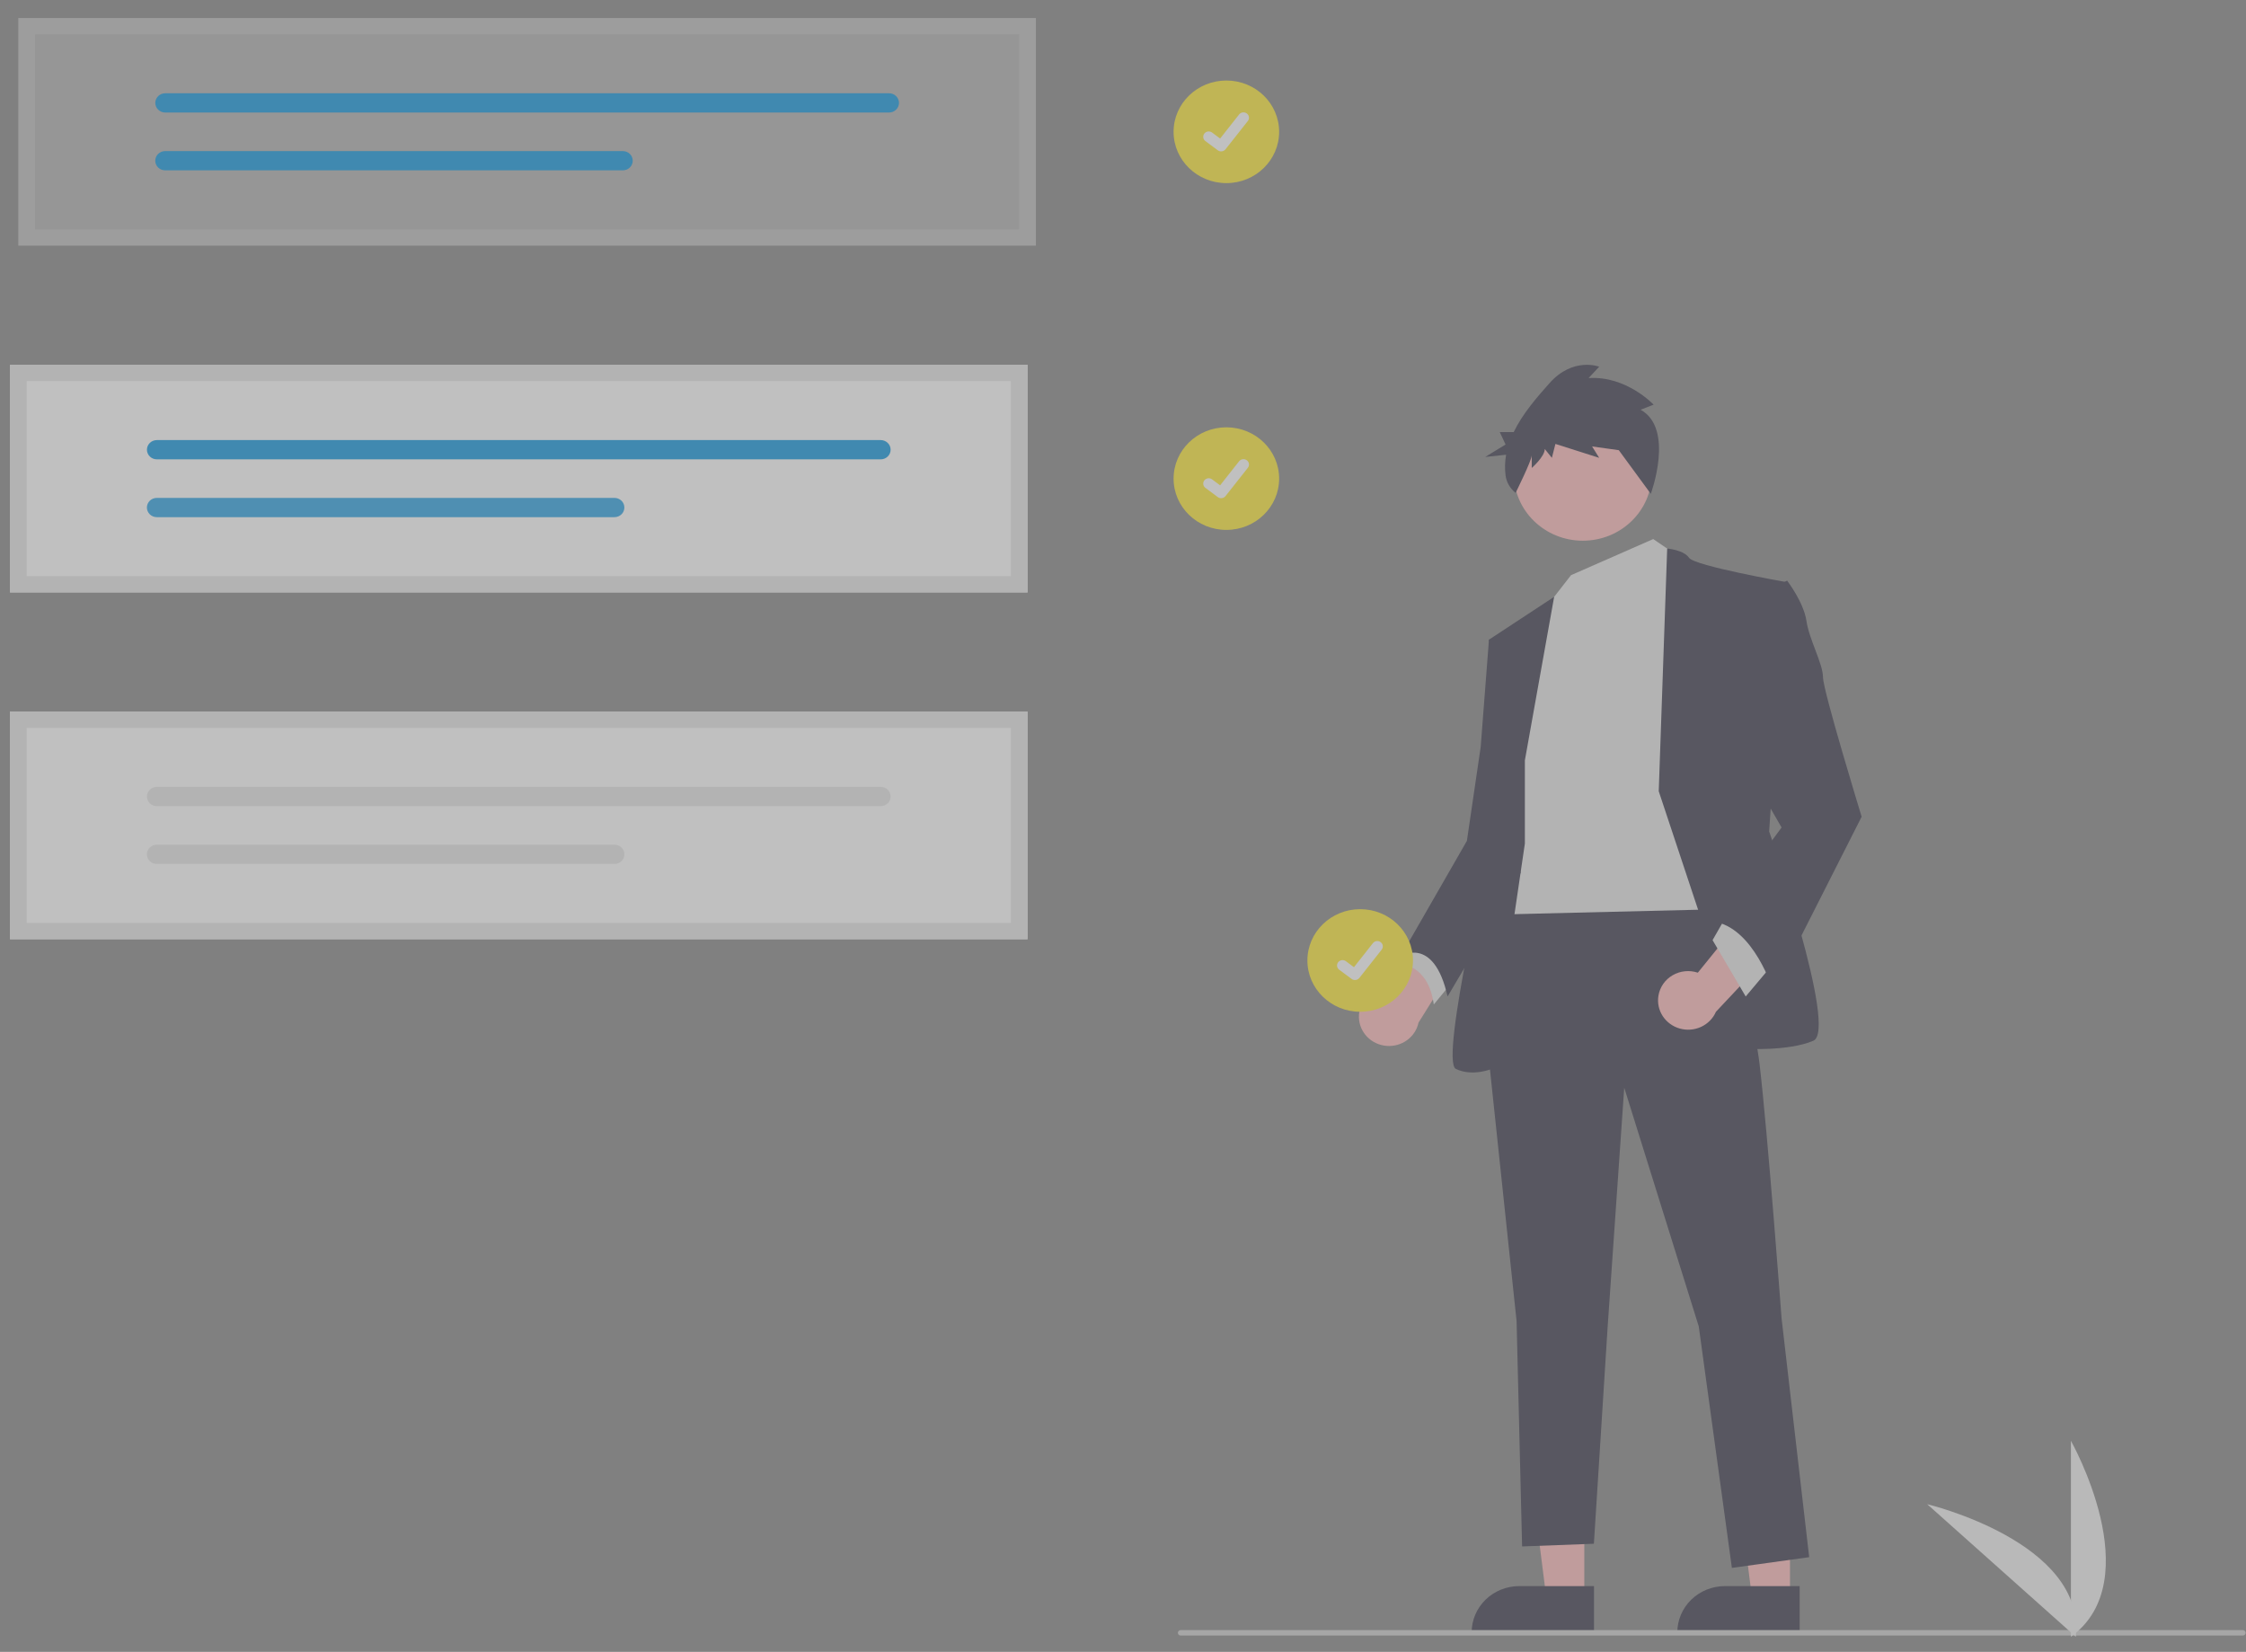 <svg width="121" height="89" viewBox="0 0 121 89" fill="none" xmlns="http://www.w3.org/2000/svg">
<rect x="0" y="0" width="121" height="89" fill="#808080" stroke="none"/>
<g opacity="0.5">
<g clip-path="url(#clip0_331:346)">
<path d="M66.069 9.866C67.639 9.866 68.912 8.628 68.912 7.102C68.912 5.575 67.639 4.338 66.069 4.338C64.498 4.338 63.225 5.575 63.225 7.102C63.225 8.628 64.498 9.866 66.069 9.866Z" fill="#FFEA29"/>
<path d="M65.787 8.156C65.723 8.156 65.66 8.136 65.609 8.099L65.606 8.097L64.938 7.6C64.907 7.577 64.881 7.548 64.861 7.515C64.842 7.482 64.829 7.446 64.824 7.408C64.819 7.371 64.822 7.333 64.832 7.296C64.842 7.259 64.859 7.225 64.883 7.195C64.907 7.165 64.936 7.14 64.97 7.121C65.004 7.102 65.041 7.089 65.08 7.084C65.118 7.079 65.158 7.082 65.195 7.092C65.233 7.101 65.268 7.118 65.299 7.141L65.732 7.464L66.755 6.167C66.779 6.137 66.808 6.112 66.842 6.093C66.876 6.074 66.913 6.061 66.952 6.056C66.99 6.052 67.03 6.054 67.067 6.064C67.105 6.074 67.14 6.09 67.171 6.114L67.171 6.114L67.165 6.122L67.171 6.114C67.234 6.16 67.275 6.229 67.285 6.305C67.295 6.381 67.274 6.457 67.227 6.518L66.023 8.043C65.995 8.078 65.96 8.107 65.919 8.126C65.878 8.146 65.833 8.156 65.787 8.156L65.787 8.156Z" fill="white"/>
<path d="M66.069 28.551C67.639 28.551 68.912 27.314 68.912 25.787C68.912 24.261 67.639 23.023 66.069 23.023C64.498 23.023 63.225 24.261 63.225 25.787C63.225 27.314 64.498 28.551 66.069 28.551Z" fill="#FFEA29"/>
<path d="M65.787 26.842C65.723 26.842 65.66 26.822 65.609 26.784L65.606 26.782L64.938 26.285C64.907 26.262 64.881 26.233 64.861 26.2C64.842 26.168 64.829 26.131 64.824 26.094C64.819 26.056 64.822 26.018 64.832 25.981C64.842 25.945 64.859 25.91 64.883 25.88C64.907 25.85 64.936 25.825 64.97 25.806C65.004 25.787 65.041 25.775 65.08 25.77C65.118 25.765 65.158 25.767 65.195 25.777C65.233 25.787 65.268 25.804 65.299 25.827L65.732 26.149L66.755 24.852C66.779 24.822 66.808 24.797 66.842 24.778C66.876 24.759 66.913 24.747 66.952 24.742C66.99 24.737 67.03 24.739 67.067 24.749C67.105 24.759 67.14 24.776 67.171 24.799L67.171 24.799L67.165 24.808L67.171 24.799C67.234 24.846 67.275 24.915 67.285 24.99C67.295 25.066 67.274 25.143 67.227 25.204L66.023 26.729C65.995 26.764 65.96 26.792 65.919 26.812C65.878 26.831 65.833 26.841 65.787 26.841L65.787 26.842Z" fill="white"/>
<path d="M73.21 54.831C73.201 54.602 73.243 54.374 73.335 54.162C73.426 53.951 73.564 53.761 73.739 53.608C73.914 53.453 74.121 53.339 74.347 53.271C74.572 53.203 74.81 53.185 75.044 53.216L77.648 48.249L79.12 50.768L76.421 55.099C76.341 55.477 76.121 55.813 75.802 56.044C75.484 56.275 75.089 56.384 74.694 56.351C74.298 56.318 73.928 56.145 73.655 55.865C73.381 55.585 73.223 55.217 73.21 54.831L73.21 54.831Z" fill="#FFB7B7"/>
<path d="M85.353 86.105L83.309 86.105L82.336 78.443L85.353 78.443L85.353 86.105Z" fill="#FFB7B7"/>
<path d="M85.874 88.031L79.283 88.031V87.95C79.284 87.288 79.554 86.654 80.035 86.187C80.516 85.719 81.168 85.457 81.849 85.457H81.849L85.874 85.457L85.874 88.031Z" fill="#2F2E41"/>
<path d="M96.433 86.105L94.389 86.105L93.417 78.443L96.433 78.443L96.433 86.105Z" fill="#FFB7B7"/>
<path d="M96.954 88.031L90.364 88.031V87.95C90.364 87.288 90.634 86.654 91.115 86.187C91.596 85.719 92.249 85.457 92.929 85.457H92.929L96.954 85.457L96.954 88.031Z" fill="#2F2E41"/>
<path d="M76.35 50.509L75.457 51.954C75.457 51.954 76.945 51.954 77.242 54.122L78.432 52.677L76.35 50.509Z" fill="#E5E5E5"/>
<path d="M91.965 47.473C91.965 47.473 94.344 53.544 94.79 57.302C95.236 61.06 95.98 71.034 95.98 71.034L97.467 83.898L93.303 84.476L91.519 71.467L87.503 58.603L86.611 71.467L85.868 83.175L82.001 83.32L81.704 71.178L80.068 55.712L80.96 48.341L91.965 47.473Z" fill="#2F2E41"/>
<path d="M85.272 29.133C87.326 29.133 88.99 27.515 88.99 25.519C88.99 23.523 87.326 21.906 85.272 21.906C83.219 21.906 81.555 23.523 81.555 25.519C81.555 27.515 83.219 29.133 85.272 29.133Z" fill="#FFB7B7"/>
<path d="M89.065 29.044L90.552 30.056L92.485 48.991L80.439 49.28L82.075 36.127L83.562 32.369L84.636 30.989L89.065 29.044Z" fill="#E5E5E5"/>
<path d="M89.362 42.631L89.817 29.556C89.817 29.556 90.701 29.622 90.998 30.056C91.296 30.49 96.203 31.357 96.203 31.357L95.311 44.799C95.311 44.799 99.029 55.495 97.69 56.074C96.352 56.652 93.972 56.507 93.972 56.507L89.362 42.631Z" fill="#2F2E41"/>
<path d="M82.15 40.969L83.727 32.157L80.216 34.465L81.109 40.824L80.365 45.161C80.365 45.161 77.54 57.158 78.432 57.591C79.324 58.025 80.365 57.591 80.365 57.591L82.15 45.45V40.969Z" fill="#2F2E41"/>
<path d="M81.257 34.175L80.216 34.465L79.77 40.246L79.027 45.305L75.457 51.521C75.457 51.521 77.242 50.364 77.986 53.689L81.916 47.037L81.257 34.175Z" fill="#2F2E41"/>
<path d="M88.385 22.076L89.086 21.803C89.086 21.803 87.62 20.235 85.581 20.371L86.154 19.758C86.154 19.758 84.752 19.212 83.477 20.644C82.807 21.397 82.032 22.282 81.549 23.279H80.798L81.111 23.95L80.014 24.62L81.14 24.5C81.073 24.867 81.063 25.242 81.11 25.612C81.158 25.982 81.352 26.32 81.652 26.554V26.554C81.652 26.554 82.521 24.804 82.521 24.532V25.213C82.521 25.213 83.222 24.6 83.222 24.191L83.605 24.668L83.796 23.918L86.154 24.668L85.772 24.054L87.238 24.259L86.664 23.509L88.934 26.606C88.934 26.606 90.233 23.099 88.385 22.076Z" fill="#2F2E41"/>
<path d="M89.346 53.646C89.383 53.419 89.471 53.203 89.602 53.013C89.734 52.823 89.907 52.663 90.11 52.545C90.312 52.427 90.538 52.354 90.773 52.33C91.008 52.306 91.245 52.332 91.468 52.407L95.015 48.027L95.955 50.775L92.443 54.514C92.289 54.87 92.005 55.158 91.647 55.325C91.288 55.491 90.88 55.524 90.498 55.417C90.116 55.31 89.788 55.07 89.576 54.744C89.364 54.418 89.282 54.027 89.346 53.646V53.646Z" fill="#FFB7B7"/>
<path d="M95.385 52.099L94.047 53.689L92.262 50.653L93.006 49.352L95.385 52.099Z" fill="#E5E5E5"/>
<path d="M95.088 31.863L96.278 31.285C96.278 31.285 97.17 32.441 97.319 33.453C97.467 34.465 98.211 35.765 98.211 36.488C98.211 37.211 100.293 44.004 100.293 44.004L95.534 53.4C95.534 53.4 94.493 49.931 92.262 49.642L95.98 44.583L93.898 40.969L95.088 31.863Z" fill="#2F2E41"/>
<path d="M120.83 88.12H63.606C63.567 88.12 63.529 88.105 63.5 88.077C63.472 88.05 63.456 88.013 63.456 87.974C63.456 87.936 63.472 87.898 63.5 87.871C63.529 87.844 63.567 87.828 63.606 87.828H120.83C120.87 87.828 120.908 87.844 120.936 87.871C120.965 87.898 120.98 87.936 120.98 87.974C120.98 88.013 120.965 88.05 120.936 88.077C120.908 88.105 120.87 88.12 120.83 88.12Z" fill="#CBCBCB"/>
<path d="M55.358 31.918H0.537V19.656H55.358V31.918Z" fill="white"/>
<path d="M8.449 23.711C8.308 23.711 8.172 23.766 8.072 23.863C7.972 23.96 7.916 24.092 7.916 24.23C7.916 24.367 7.972 24.499 8.072 24.596C8.172 24.694 8.308 24.749 8.449 24.749H47.448C47.59 24.749 47.725 24.694 47.825 24.596C47.925 24.499 47.981 24.367 47.981 24.23C47.981 24.092 47.925 23.96 47.825 23.863C47.725 23.766 47.59 23.711 47.448 23.711H8.449Z" fill="#0092DF"/>
<path d="M8.449 26.826C8.379 26.825 8.309 26.839 8.244 26.865C8.179 26.891 8.121 26.929 8.071 26.977C8.021 27.025 7.982 27.082 7.955 27.145C7.928 27.208 7.914 27.275 7.914 27.344C7.913 27.412 7.927 27.479 7.954 27.542C7.981 27.605 8.02 27.663 8.069 27.711C8.119 27.759 8.178 27.798 8.242 27.824C8.307 27.85 8.376 27.864 8.447 27.864H33.102C33.172 27.864 33.242 27.851 33.307 27.825C33.372 27.799 33.431 27.76 33.481 27.712C33.53 27.664 33.57 27.607 33.597 27.544C33.623 27.48 33.637 27.413 33.637 27.345C33.637 27.276 33.623 27.209 33.597 27.146C33.57 27.083 33.53 27.026 33.481 26.977C33.431 26.929 33.372 26.891 33.307 26.865C33.242 26.839 33.172 26.825 33.102 26.826H8.449Z" fill="#0092DF" fill-opacity="0.88"/>
<path d="M55.358 31.918H0.537V19.656H55.358V31.918ZM1.438 31.043H54.457V20.532H1.438V31.043Z" fill="#E5E5E5"/>
<path d="M55.358 50.604H0.537V38.342H55.358V50.604Z" fill="white"/>
<path d="M8.449 42.396C8.308 42.396 8.172 42.451 8.072 42.548C7.972 42.646 7.916 42.778 7.916 42.915C7.916 43.053 7.972 43.185 8.072 43.282C8.172 43.379 8.308 43.434 8.449 43.434H47.448C47.59 43.434 47.725 43.379 47.825 43.282C47.925 43.185 47.981 43.053 47.981 42.915C47.981 42.778 47.925 42.646 47.825 42.548C47.725 42.451 47.59 42.396 47.448 42.396H8.449Z" fill="#E6E6E6"/>
<path d="M8.449 45.511C8.379 45.511 8.309 45.524 8.244 45.55C8.179 45.576 8.121 45.614 8.071 45.662C8.021 45.71 7.982 45.768 7.955 45.831C7.928 45.893 7.914 45.961 7.914 46.029C7.913 46.097 7.927 46.165 7.954 46.228C7.981 46.291 8.02 46.348 8.069 46.397C8.119 46.445 8.178 46.483 8.242 46.509C8.307 46.536 8.376 46.549 8.447 46.549H33.102C33.172 46.549 33.242 46.536 33.307 46.51C33.372 46.484 33.431 46.446 33.481 46.398C33.53 46.349 33.57 46.292 33.597 46.229C33.623 46.166 33.637 46.098 33.637 46.03C33.637 45.962 33.623 45.894 33.597 45.831C33.57 45.768 33.53 45.711 33.481 45.663C33.431 45.614 33.372 45.576 33.307 45.55C33.242 45.524 33.172 45.511 33.102 45.511H8.449Z" fill="#E6E6E6"/>
<path d="M55.358 50.604H0.537V38.342H55.358V50.604ZM1.438 49.728H54.457V39.217H1.438V49.728Z" fill="#E5E5E5"/>
<path d="M55.808 13.233H0.988V0.971H55.808V13.233Z" fill="white" fill-opacity="0.35"/>
<path d="M8.9 5.025C8.758 5.025 8.623 5.08 8.523 5.177C8.423 5.275 8.366 5.407 8.366 5.544C8.366 5.682 8.423 5.814 8.523 5.911C8.623 6.008 8.758 6.063 8.9 6.063H47.899C48.04 6.063 48.176 6.008 48.276 5.911C48.376 5.814 48.432 5.682 48.432 5.544C48.432 5.407 48.376 5.275 48.276 5.177C48.176 5.08 48.04 5.025 47.899 5.025H8.9Z" fill="#0092DF"/>
<path d="M8.9 8.14C8.758 8.14 8.622 8.194 8.521 8.291C8.421 8.388 8.365 8.52 8.364 8.658C8.364 8.796 8.42 8.928 8.52 9.026C8.62 9.123 8.756 9.178 8.897 9.178H33.553C33.623 9.178 33.693 9.165 33.758 9.139C33.822 9.113 33.882 9.075 33.931 9.027C33.981 8.978 34.02 8.921 34.047 8.858C34.074 8.795 34.088 8.727 34.088 8.659C34.088 8.591 34.074 8.523 34.047 8.46C34.02 8.397 33.981 8.34 33.931 8.292C33.882 8.244 33.822 8.205 33.758 8.179C33.693 8.153 33.623 8.14 33.553 8.14H8.9Z" fill="#0092DF"/>
<path d="M55.808 13.233H0.988V0.971H55.808V13.233ZM1.889 12.357H54.907V1.846H1.889V12.357Z" fill="#E5E5E5" fill-opacity="0.25"/>
<path d="M111.567 88.188V77.627C111.567 77.627 115.802 85.114 111.567 88.188Z" fill="#F1F1F1"/>
<path d="M111.829 88.186L103.825 81.044C103.825 81.044 112.363 83.076 111.829 88.186Z" fill="#F1F1F1"/>
<path d="M73.278 54.513C74.848 54.513 76.122 53.276 76.122 51.749C76.122 50.223 74.848 48.985 73.278 48.985C71.707 48.985 70.434 50.223 70.434 51.749C70.434 53.276 71.707 54.513 73.278 54.513Z" fill="#FFEA29"/>
<path d="M72.996 52.803C72.932 52.804 72.87 52.783 72.819 52.746L72.816 52.744L72.147 52.247C72.116 52.224 72.09 52.195 72.071 52.162C72.051 52.13 72.038 52.093 72.033 52.056C72.028 52.018 72.031 51.98 72.041 51.943C72.051 51.907 72.068 51.872 72.092 51.842C72.116 51.812 72.145 51.787 72.179 51.768C72.213 51.749 72.25 51.736 72.289 51.732C72.328 51.727 72.367 51.729 72.405 51.739C72.442 51.749 72.478 51.766 72.509 51.789L72.942 52.111L73.965 50.814C73.988 50.784 74.018 50.759 74.052 50.74C74.085 50.721 74.123 50.709 74.161 50.704C74.2 50.699 74.239 50.701 74.277 50.711C74.314 50.721 74.35 50.738 74.381 50.761L74.381 50.761L74.374 50.77L74.381 50.761C74.443 50.808 74.484 50.876 74.495 50.952C74.505 51.028 74.484 51.105 74.436 51.166L73.233 52.691C73.205 52.726 73.169 52.754 73.128 52.774C73.087 52.793 73.042 52.803 72.996 52.803L72.996 52.803Z" fill="white"/>
</g>
</g>
<defs>
<clipPath id="clip0_331:346">
<rect width="120.443" height="87.217" fill="white" transform="translate(0.537 0.971)"/>
</clipPath>
</defs>
</svg>
